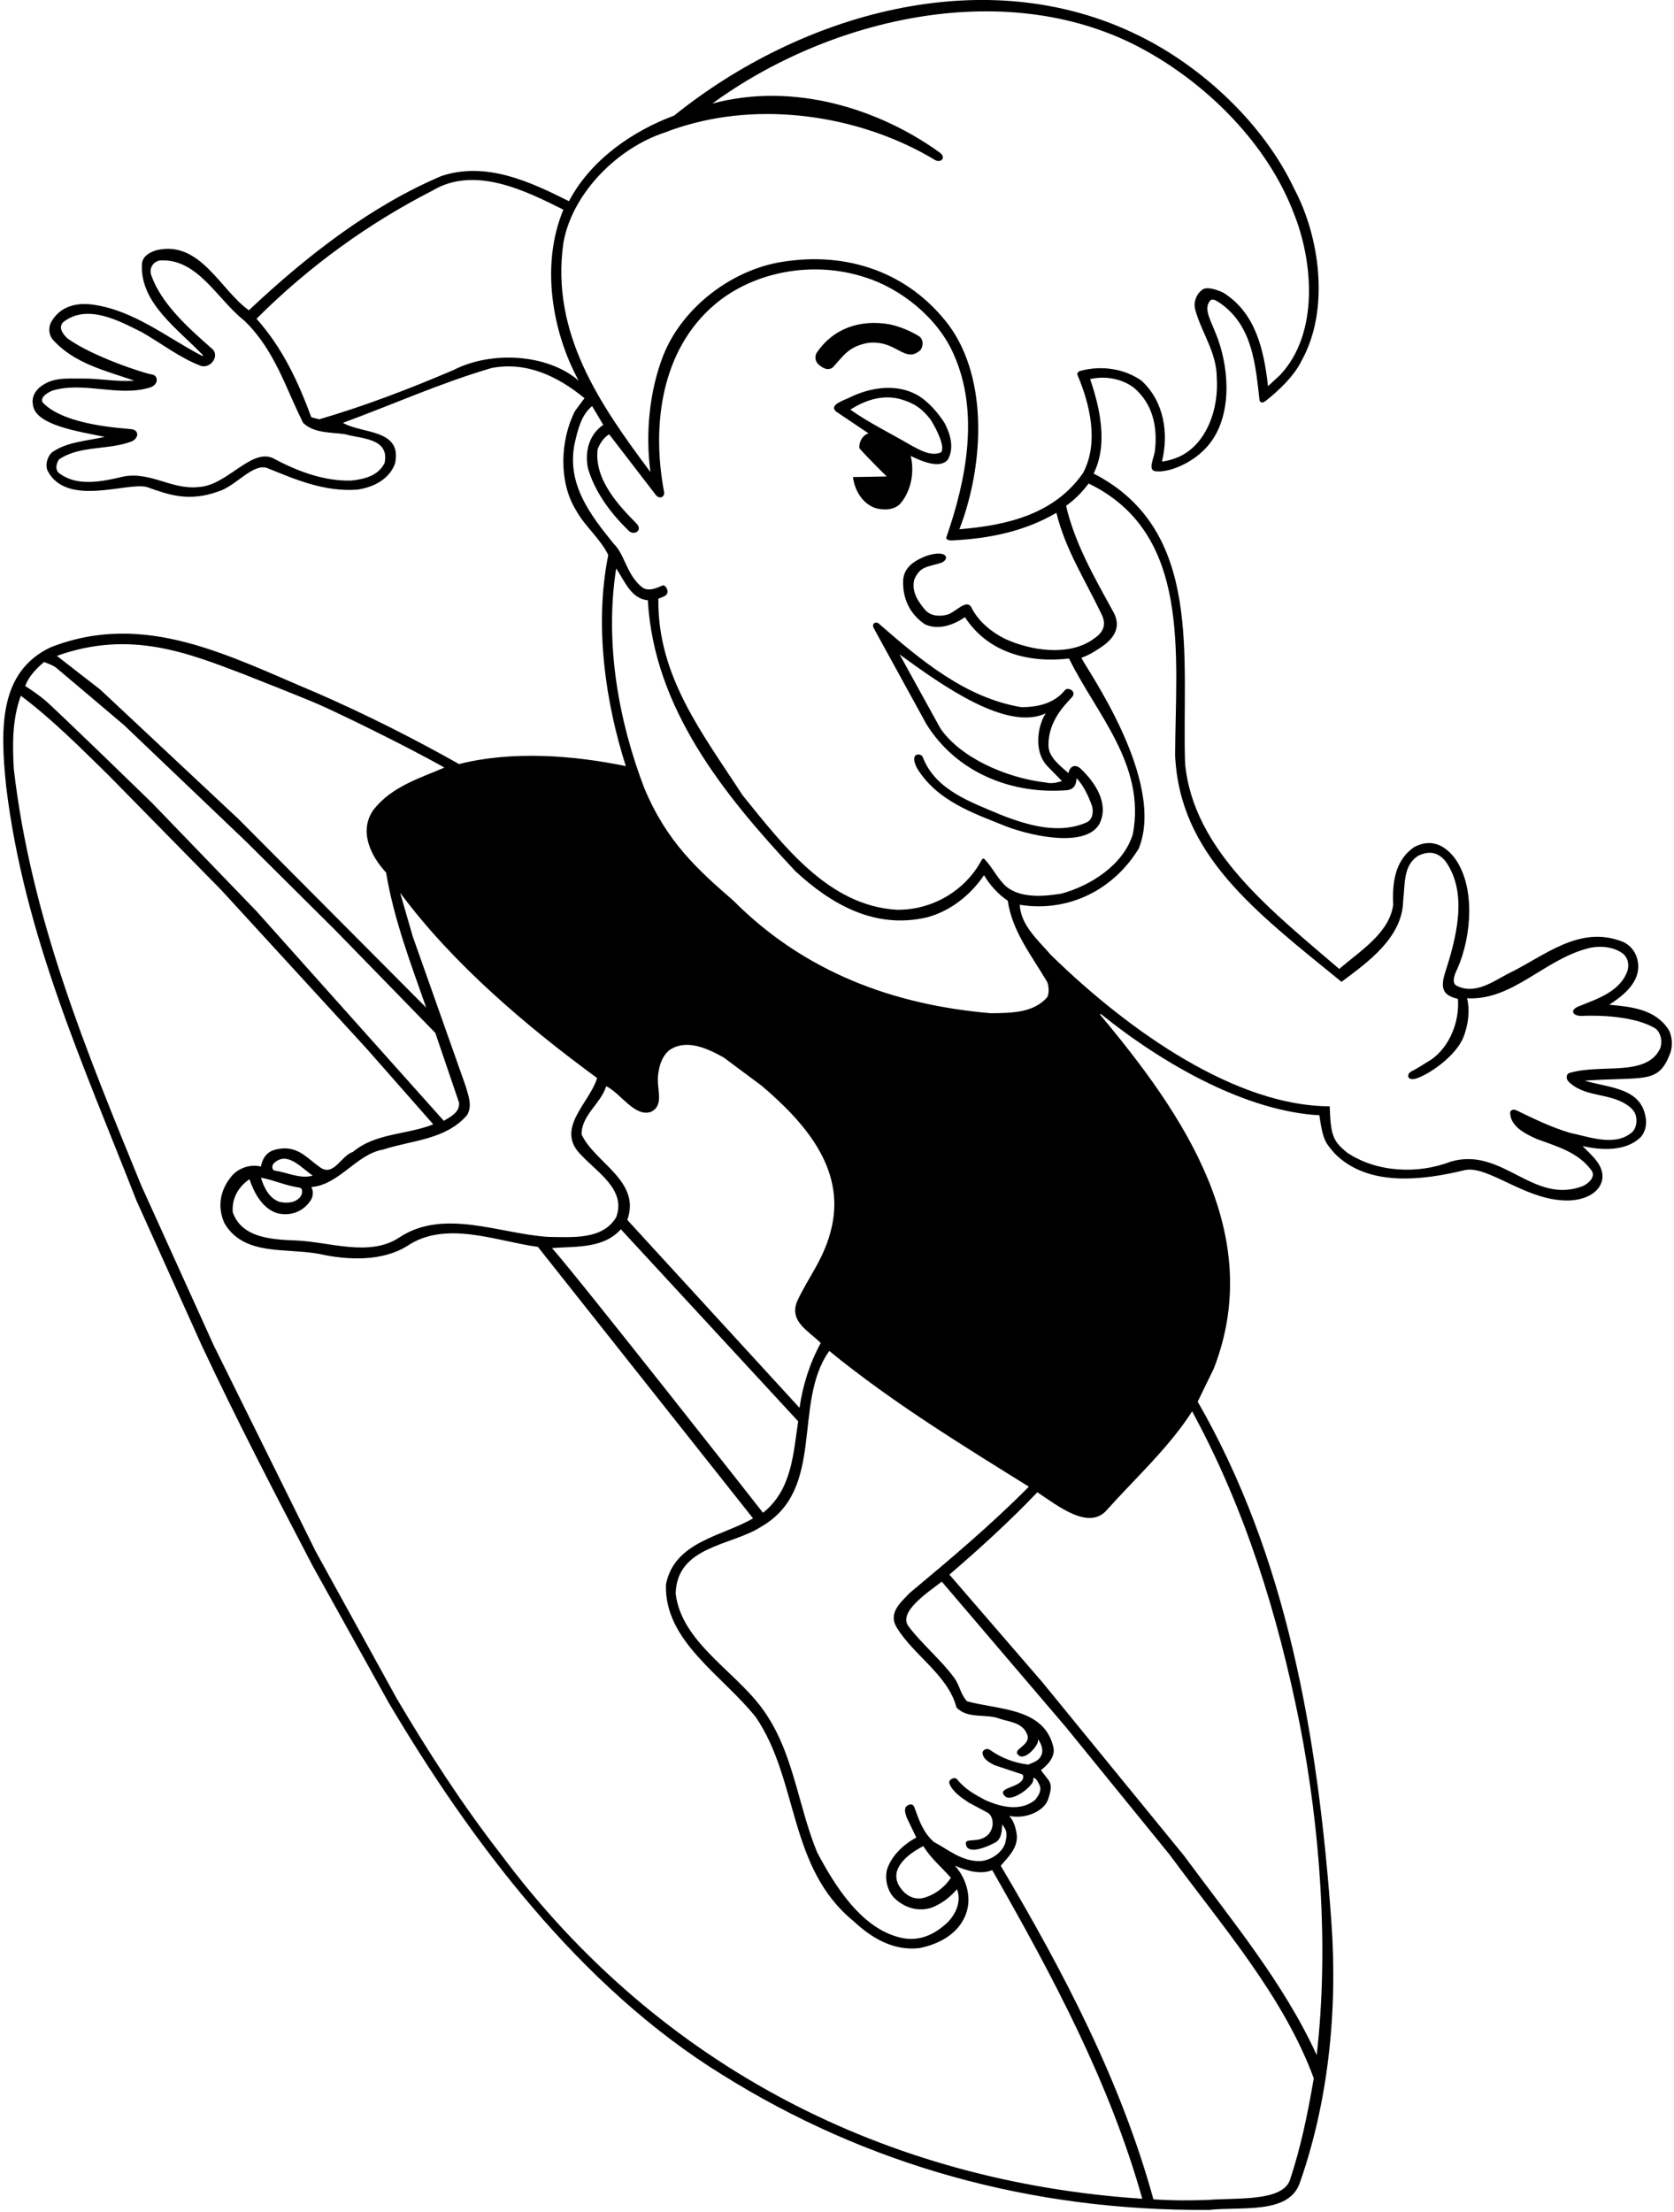 <?xml version="1.0" encoding="UTF-8"?>
<svg xmlns="http://www.w3.org/2000/svg" xmlns:xlink="http://www.w3.org/1999/xlink" width="514pt" height="679pt" viewBox="0 0 514 679" version="1.1">
<g id="surface1">
<path style=" stroke:none;fill-rule:nonzero;fill:rgb(0%,0%,0%);fill-opacity:1;" d="M 512.289 316.02 C 508.148 309.809 500.949 309.09 494.109 308.461 C 498.16 305.852 502.84 302.16 503.02 297.031 C 503.109 293.699 501.488 290.641 498.43 289.199 C 484.93 283.711 474.039 293.699 463.059 298.922 C 458.289 301.438 452.797 305.473 447.215 302.594 C 445.473 301.723 446.879 298.621 447.508 297.363 C 452.008 287.102 453.027 271.645 446.41 263.102 C 442.711 258.57 438.578 257.789 434.262 260.039 C 428.41 264 427.422 270.84 427.781 277.77 C 426.609 286.5 417.52 291.988 411.219 297.48 C 391.059 280.109 366.398 261.301 363.879 234.391 C 362.801 202.078 369.73 162.84 335.801 145.379 C 340.301 136.379 337.691 125.039 334.719 116.398 C 339.219 115.32 344.441 116.219 348.129 119.012 C 353.891 123.871 355.512 130.98 354.609 138.449 C 354.258 140.855 352.414 144.219 354.652 144.656 C 358.793 145.277 366.488 142.141 370.988 136.738 C 378.191 128.188 377.559 114.328 374.051 104.34 C 372.117 98.812 369.402 95.195 371.441 92.461 C 372.262 91.297 373.781 92.551 374.68 93.09 C 384.578 100.02 385.48 111.809 386.738 122.879 C 386.738 122.879 387.027 124.215 388.539 123.148 C 392.473 120.066 397.359 115.5 399.699 110.641 C 408.34 95.07 405.281 72.75 397.359 57.898 C 388 38.102 369.371 20.641 349.84 11.012 C 302.23 -12.57 245.406 4.535 206.977 35.496 C 194.555 40.086 181.449 48.898 174.699 61.77 C 163 55.922 149.41 49.441 135.551 54.031 C 113.949 63.211 94.418 78.328 76.418 95.25 C 67.691 89.129 61.41 73.516 47.91 76.848 C 46.02 77.477 43.516 78.652 43.57 81.48 C 43.211 93.18 54.551 100.922 62.379 109.109 L 62.109 109.289 C 51.219 103.621 41.23 95.34 28.629 93.539 C 23.098 92.738 18.281 94.262 15.668 98.941 C 14.859 100.559 14.957 102.688 16.121 104.16 C 22.602 111.539 32.32 113.789 41.23 116.852 C 35.832 117.301 30.52 116.129 25.031 116.219 C 20.258 116.258 15.992 115.738 12.07 119.012 C 10.539 120.449 9.73 122.07 10.09 124.23 C 10.824 130.602 24.129 132.422 32.141 134.129 C 26.559 135.391 20.441 135.66 15.941 138.898 C 14.699 140.031 13.781 142.41 14.59 144.48 C 20.441 155.82 38.992 147.914 45.102 149.52 C 51.668 151.859 57.988 154.246 67.328 150.781 C 72.551 149.07 77.629 142.23 82 143.672 C 90.641 147.18 99.551 151.051 109.629 150.328 C 114.398 149.699 119.711 147.18 121.328 142.141 C 123.488 131.609 110.98 133.23 105.309 129.809 C 120.52 124.23 135.281 117.57 150.941 112.98 C 161.738 110.91 171.371 115.59 179.469 122.25 L 176.59 126.121 C 172 134.938 171.461 147.988 176.859 156.629 C 179.469 161.488 184.422 165.449 186.762 170.398 C 182.441 191.91 185.859 215.488 192.16 235.199 C 175.961 231.871 157.328 230.43 140.949 234.57 C 126.73 226.559 112.238 219.27 97.391 212.789 C 70.078 201.312 44.457 187.379 15.488 198.75 C -0.168 206.238 -0.027 223.133 1.898 241.5 C 7.391 287.039 25.75 327.27 41.859 368.488 L 61.93 413.039 C 72.641 435.898 84.34 458.398 96.039 480.809 L 119.352 522.75 C 144.281 564.871 177.941 609.961 221.77 636.961 C 265.871 664.59 316.539 678.898 371.262 678.449 C 381.25 677.371 395.605 679.891 399.07 670.262 C 407.711 645.691 410.812 617.934 408.789 589.891 C 404.664 532.699 395.109 477.84 367.75 430.32 L 372.699 420.148 C 388.719 378.93 363.25 341.938 337.781 311.52 L 337.961 311.25 C 357.941 327.359 383.18 341.215 405.102 342.391 C 406.242 350.395 407.078 350.852 409.691 354 C 419.949 364.531 436.871 362.371 449.828 359.219 C 456.66 357.805 467.555 367.684 479.438 368.488 C 484.48 368.938 490.223 367.391 491.77 362.91 C 493.211 358.051 488.531 354.629 485.922 351.84 C 491.77 353.188 499.328 353.551 503.828 349.051 C 505.09 347.52 505.629 345.629 505.359 343.469 C 504.102 333.93 494.355 334.066 486.551 331.77 C 505.332 330.488 509.254 332.961 512.922 323.129 C 513.641 320.879 513.461 318 512.289 316.02 Z M 106.031 133.32 C 110.711 134.734 119.711 134.398 118.09 142.141 C 116.109 146.102 111.879 147.09 107.922 147.539 C 99.336 147.785 91.09 144.57 83.711 140.609 C 76.984 137.707 69.668 149.07 61.031 149.52 C 52.301 150.512 45.551 144.031 36.461 146.641 C 30.609 147.988 23.68 149.16 18.551 145.559 C 16.75 144.48 17.199 142.41 18.102 141.059 C 24.488 136.648 33.488 138.27 40.512 135.48 C 42.609 134.477 42.738 132.148 40.512 131.789 C 38.281 131.43 19.988 130.801 13.148 123.602 C 12.246 122.328 13.926 120.777 16.121 119.91 C 25.84 117.031 36.281 121.891 45.91 119.012 C 48.812 118.195 48.684 115.223 46.629 114.961 C 44.574 114.695 28.539 109.559 20.711 103.891 C 19.359 102.629 17.828 100.648 19.359 98.941 C 26.738 93.09 36.551 98.488 43.57 102 C 49.602 105.422 55.27 109.922 61.75 112.352 C 63.551 112.801 65.168 111.719 65.801 110.188 C 66.25 109.199 66.07 107.852 65.168 107.129 C 57.699 100.559 49.418 93.18 46.359 84.27 C 45.84 82.016 47.168 80.309 49.148 79.949 C 60.762 79.32 66.609 91.828 75.07 98.488 C 84.43 107.578 87.668 119.102 93.07 129.809 C 96.488 133.141 101.922 132.668 106.031 133.32 Z M 139.238 113.609 C 125.738 119.371 112.148 124.59 98.02 128.73 L 95.59 128.102 C 91.629 117.391 86.859 106.949 78.762 97.859 C 95.051 81.57 113.41 68.43 132.762 58.531 C 145.629 50.789 161.199 58.441 172.988 64.379 C 165.969 81.121 169.48 101.82 177.672 116.852 C 168.039 108.57 150.762 107.672 139.238 113.609 Z M 172.988 74.551 C 175.691 59.25 189.73 45.301 204.309 40.621 C 206.848 39.629 208.539 39.09 210.699 38.461 C 236.172 30.988 265.512 36.121 287.02 49.078 C 288.898 50.227 290.84 48.289 288.281 46.648 C 269.957 33.512 243.82 25.051 218.711 31.801 C 254.801 5.43 309.688 -7.613 351.371 15.328 C 371.34 26.32 389.262 44.578 397.18 65.281 C 403.211 80.129 405.102 102.359 393.039 115.141 L 389.352 118.559 C 388.09 107.672 385.688 96.203 375.695 89.906 C 373.949 89.039 371.191 88.07 369.57 88.699 C 367.5 89.867 366.172 92.738 367.121 95.52 C 369.102 102.359 373.512 108.211 373.602 115.77 C 374.32 125.852 370.301 136.379 362.172 140.16 C 358.906 141.594 356.77 141.688 356.77 141.688 C 358.93 133.051 357.398 123.148 350.469 116.852 C 345.34 113.25 338.324 112.055 331.66 113.879 C 330.465 114.324 330.852 115.141 330.852 115.141 C 334.629 124.051 337.512 135.84 332.559 145.199 C 323.738 157.891 309.16 161.309 294.578 162.48 C 301.871 143.672 303.762 116.762 291.34 99.84 C 279.012 83.551 260.109 77.16 240.129 80.398 C 224.738 82.828 209.441 94.352 203.59 109.289 C 199.449 120 198.102 132.961 199.719 144.93 C 184.238 124.23 169.031 102.27 172.988 74.551 Z M 176.41 136.289 C 177.398 132.059 178.391 127.469 181.809 124.68 L 185.23 130.438 C 180.82 133.41 179.469 138.809 180.551 143.852 C 182.711 151.141 187.57 157.711 193.238 163.109 C 194.711 164.402 197.523 162.84 195.398 160.68 C 190.527 155.73 182.262 147.359 183.52 137.82 C 184.238 136.109 185.32 134.398 187.031 133.32 L 201.43 152.039 C 202.531 153.348 204.305 152.617 203.859 150.781 C 200.078 130.531 202.961 107.398 219.609 93.359 C 231.762 83.191 249.852 80.039 265.422 85.078 C 276.578 88.5 287.922 97.59 292.781 108.66 C 300.789 126.391 296.738 147.27 290.621 164.82 C 290.312 165.703 291.344 165.953 292.422 165.898 C 304.031 165.359 314.828 163.02 324.371 157.438 C 327.07 168.602 333.281 178.23 338.141 188.398 C 340.031 192.059 338.5 194.34 335.801 196.141 C 328.238 201.629 316.449 199.738 308.621 196.141 C 304.57 194.16 300.609 190.922 298.449 186.871 C 297 183.25 293.32 188.219 290.621 188.762 C 288.371 189.301 285.762 189.121 284.141 187.32 C 281.891 184.711 279.82 181.648 280.719 177.961 C 282.43 173.91 284.738 174.078 288.25 173 C 291.75 172.336 291.586 168.336 284.41 170.672 C 281.352 171.93 277.562 173.75 277.301 178.23 C 277.121 183.629 279.281 188.488 283.961 191.641 C 288.102 193.621 292.871 191.82 296.289 189.48 C 303.398 200.461 316 203.609 328.238 202.172 C 336.609 219.18 351.82 234.75 347.859 255.988 C 345.07 265.438 334.898 271.922 325.898 274.352 C 320.41 275.25 313.391 275.789 308.98 272.188 C 306.191 269.672 304.84 266.43 302.5 264 C 302.5 264 301.988 263.094 301.422 264 C 296.445 273.414 286.211 279.48 275.32 279.301 C 254.441 278.039 240.672 259.77 227.98 244.109 C 215.922 225.48 201.789 207.66 202.148 183.809 C 203.141 183.359 204.719 183.066 204.941 181.922 C 205.121 180.93 204.199 179.418 203.41 179.762 C 201.52 180.57 198.922 181.816 196.93 180.121 C 192.312 176.188 191.789 170.137 188.469 166.98 C 181.27 158.07 173.98 148.711 176.41 136.289 Z M 189.191 174.539 C 191.621 177.961 193.691 183.898 198.91 184.262 C 200.801 217.379 222.039 243.75 244.18 267.422 C 255.34 277.77 268.75 285.328 284.59 281.641 C 291.52 279.84 297.91 274.98 302.141 268.68 C 303.852 271.648 306.641 274.711 309.43 276.512 C 310.781 285.961 316.809 293.43 321.578 301.531 C 322.031 302.879 322.211 304.77 321.578 306.121 C 317.352 310.98 310.691 310.98 304.301 311.07 C 274.422 308.551 247.059 298.469 225.191 276.512 C 214.121 266.879 204.75 258.5 197.828 241.949 C 190 221.52 185.59 197.578 189.191 174.539 Z M 275.32 499.621 C 280.629 508.352 291.07 514.199 293.68 524.188 C 297.102 527.879 302.859 525.988 307.09 527.699 C 310.148 528.688 314.109 528.871 315.461 532.648 C 316.539 536.16 309.945 537.09 313.121 539.129 C 314.723 539.887 317.441 537.422 318.52 535.262 C 318.664 534.891 318.77 534.395 318.699 533.91 C 319.691 535.262 320.59 537.422 319.602 539.129 C 318.789 540.75 317.078 541.109 315.73 541.738 C 311.32 541.199 307.359 539.672 303.852 537.148 C 302.996 536.594 301.617 537.23 301.691 538.23 C 301.871 540.121 303.941 541.199 305.379 541.922 L 313.75 544.711 C 314.375 544.992 314.23 545.699 314.02 546.238 C 312.672 549.031 305.516 548.816 308.801 551.641 C 310.379 552.801 315.191 550.109 316.988 547.32 C 317.211 546.867 317.352 546.422 317.262 545.789 C 318.34 545.969 318.699 547.141 319.148 547.949 C 319.961 549.75 318.879 551.188 317.891 552.539 C 313.301 556.32 307.145 554.734 302.32 552.539 C 299.352 550.922 296.289 549.301 293.859 546.238 C 293.145 545.379 291.055 546.336 291.52 547.59 C 292.512 550.109 295.211 551.91 297.371 553.352 L 303.398 556.59 C 304.875 557.625 305.539 560.625 303.578 563.07 C 300.445 566.457 295.539 563.539 296.738 566.762 C 297.789 569.211 303.039 567.031 305.559 565.68 C 307.461 564.664 307.629 562.262 307.719 560.102 C 308.891 561.719 309.5 562.5 308.621 565.949 C 307.539 569.012 304.121 571.078 301.238 571.352 C 295.48 571.711 290.801 567.57 286.75 565.5 C 283.422 562.531 282.254 558.961 280.812 555 C 280.438 553.812 279.625 553.75 278.738 554.25 C 277.301 554.969 278.02 556.859 278.379 557.938 L 281.352 564.148 C 277.391 566.219 273.43 570 272.262 574.32 C 271.75 577.188 272.441 580.168 274.238 582.332 C 277.391 585.66 282 587.125 286.301 585.57 C 289.18 584.398 291.789 582.418 293.859 579.988 C 295.211 583.77 293.59 587.371 291.07 590.07 C 287.109 593.848 282.25 596.281 276.398 594.84 C 264.34 591.961 256.238 578.73 250.93 568.738 C 244.809 553.98 243.641 537.148 233.648 524.012 C 225.012 512.578 209.262 503.938 207.461 489.27 C 207.82 474.602 224.559 474.602 233.648 468.75 C 253.719 457.32 243.191 430.859 254.621 414.75 C 274.148 430.68 295.121 443.461 315.91 456.422 C 304.121 468.301 291.816 478.625 279.309 489.062 C 276.609 491.941 272.625 495.129 275.32 499.621 Z M 291.969 576.48 C 289.988 579.539 286.57 582.059 283.059 582.781 C 280.625 583.125 278.75 582.125 277.301 580.621 C 275.438 578.5 274.961 576.84 275.32 574.77 C 276.309 571.078 280.359 568.379 283.512 566.762 C 285.672 570.359 289 573.148 291.969 576.48 Z M 169.48 383.16 C 176.949 382.621 185.32 383.34 190.629 377.398 L 245.078 436.352 C 243.551 446.52 243.102 457.41 234.281 464.43 C 234.281 464.43 177.309 391.891 169.48 383.16 Z M 199.988 341.309 C 204.219 339.059 201.324 334.094 202.148 329.43 C 202.512 326.82 203.32 324.391 205.391 322.5 C 210.699 318.719 217.359 321.961 222.219 324.66 L 233.828 333.301 C 247.086 344.562 259.379 358.59 255.43 376.5 C 253.234 386.453 248.141 391.98 244.629 399.809 C 242.469 405.84 248.227 408.539 252.012 412.32 C 248.68 418.352 246.484 425.285 245.492 432.215 L 192.609 374.52 C 196.93 362.551 182.441 356.879 178.57 348.238 C 178.57 342.301 184.512 338.789 186.129 333.48 C 190.539 335.551 194.953 343.199 199.988 341.309 Z M 183.34 330.961 C 181.09 338.609 170.109 346.621 178.57 354.719 C 183.52 360.031 192.34 365.34 189.191 373.711 C 185.051 380.641 175.961 379.828 168.398 379.738 C 153.551 378.84 136.27 370.828 122.59 379.922 C 113.32 386.039 101.078 381.18 90.641 380.82 C 83.168 380.551 74.168 379.922 71.469 372.18 C 71.109 367.949 73.18 364.352 76.602 362.012 C 77.949 366.059 80.379 370.738 84.789 372.359 C 89.02 373.594 93.16 372 95.41 368.488 C 96.129 367.41 96.312 365.691 95.59 364.438 C 104.23 363.719 109.359 354.359 117.641 352.922 C 126.461 350.039 136.809 349.949 143.379 342.391 C 145.18 339.602 143.738 336.09 142.93 333.301 L 126.73 287.488 L 122.859 274.078 C 138.969 295.859 161.828 315.211 183.34 330.961 Z M 91.988 364.621 C 93.07 364.883 92.891 366.328 92.352 367.23 C 91.047 369.203 88.211 369.57 85.691 368.938 C 82.539 367.77 81.012 364.438 80.109 361.559 C 84.16 362.281 87.398 363.938 91.988 364.621 Z M 83.98 357.238 C 88.121 353.102 92.531 358.59 96.039 360.93 C 91.988 362.012 88.301 359.938 84.43 359.398 C 83.414 359.211 83.441 357.961 83.98 357.238 Z M 74.711 206.938 C 74.711 206.938 92.602 213.98 97.75 216.211 C 102.898 218.438 123.852 228.539 136.449 235.648 C 128.801 238.98 120.34 241.41 114.672 248.609 C 110 255.25 114 263 118.539 267.871 C 120.969 282.359 126.102 295.77 130.871 309.359 L 73.18 251.398 L 30.789 211.711 L 17.469 201.359 C 39.953 193.289 57.688 200.469 74.711 206.938 Z M 13.512 203.25 C 13.512 203.25 16.16 204.129 17.199 204.961 C 18.238 205.793 38.168 222.688 38.168 222.688 L 75.52 258.328 L 102.969 285.602 L 133.66 317.102 L 140.949 338.52 C 141.219 341.488 138.34 342.84 136.27 344.102 L 78.762 279.75 L 46.629 246.449 C 46.629 246.449 16.863 217.504 13.781 214.949 C 10.695 212.398 7.75 210.629 7.75 210.629 C 8.738 207.75 11.078 205.32 13.512 203.25 Z M 153.73 569.188 C 141.762 553.801 131.41 537.688 121.781 521.398 L 96.941 476.309 L 65.621 413.039 L 43.391 363.988 C 26.559 322.859 9.551 281.91 4.238 236.102 C 3.789 228.449 3.789 220.621 6.398 213.602 C 16.031 220.801 24.852 229.711 33.398 238.078 L 67.961 273.27 L 112.512 321.871 L 133.031 345.18 C 124.93 348.422 115.301 347.789 108.371 353.641 C 104.77 354.719 102.43 361.469 98.199 358.32 C 94.691 355.891 92.035 352.359 86.949 352.559 C 84.16 352.828 81.055 353.348 80.109 358.141 C 76.664 357.25 73.152 358.805 71.328 360.828 C 67.82 364.879 66.52 370.02 68.859 375.422 C 74.711 385.68 87.602 383.047 98.02 384.961 C 106.84 386.938 117.379 387.301 125.02 382.531 C 136.898 374.52 152.469 381.09 165.16 382.801 L 231.219 466.141 C 221.949 471.629 207.102 473.16 204.488 486.391 C 203.859 503.852 221.859 514.289 232.121 527.25 C 245.352 546.781 241.93 573.422 262.18 589.891 C 267.672 595.02 274.328 598.98 282.25 598.082 C 287.828 597 293.77 594.121 296.289 588.359 C 298.629 583.141 296.922 576.93 293.23 572.789 C 296.648 574.23 300.879 575.672 304.66 574.141 C 323.109 606.449 340.66 639.211 350.738 675.031 C 272.801 669.898 202.602 634.891 153.73 569.188 Z M 396.102 669.18 C 393.828 675.973 379.898 674.668 370.988 675.391 C 365.23 675.57 360.609 675.617 354.16 675.211 C 344.172 638.941 326.621 605.461 307.27 572.789 C 309.52 570.18 312.488 567.391 312.219 563.52 C 311.949 561.359 311.41 559.199 309.879 557.488 C 314.828 558.57 320.789 556.086 321.941 552.09 C 322.57 549.84 323.234 548.145 321.762 546.238 L 319.602 543.449 C 321.941 541.738 324.016 539.145 323.469 536.52 C 320.68 524.188 306.641 525 296.922 522.301 C 294.941 520.141 294.672 517.438 293.051 515.188 C 289 509.609 283.059 504.75 279.012 499.352 C 275.598 495.016 284.719 488.984 289.18 485.578 L 327.34 530.309 L 359.109 569.371 C 375.488 591.598 394.121 612.93 403.391 638.039 C 401.59 648.66 399.43 659.191 396.102 669.18 Z M 339.488 463.98 C 348.398 453.988 358.93 444.449 366.039 433.289 C 382.238 463.078 392.32 495.48 399.07 529.23 C 405.371 561.449 408.07 597.988 404.289 630.93 C 394.301 608.969 378.191 589.531 363.43 569.551 L 320.051 516.449 L 291.52 483.422 C 300.609 475.59 310.238 466.859 318.52 458.129 C 325.246 462.664 334.023 469.469 339.488 463.98 Z M 509.859 321.602 C 507.789 326.641 502.137 327.582 497.621 327.898 C 492.219 328.262 486.641 327.988 481.781 329.43 C 480.824 329.898 480.824 331.215 481.602 332.039 C 485.738 336.18 491.84 335.77 496.898 337.801 C 498.969 338.699 501.672 340.141 502.301 342.57 C 502.742 344.445 502.32 346.379 501.219 347.52 C 495.91 352.199 487.898 348.961 482.051 347.789 C 476.289 346.078 470.98 343.469 465.578 340.859 C 464.586 340.414 463.625 340.836 463.691 341.762 C 463.871 345.988 468.641 348.238 471.879 349.68 C 477.91 351.93 484.66 353.73 488.711 359.398 C 489.984 361.285 487.797 363.348 485.922 364.172 C 470.621 369.93 461.441 352.02 445.512 356.609 C 435.25 360.57 422.648 359.938 413.559 353.82 C 409.328 350.309 408.59 348.691 408.277 339.641 C 379.777 339.602 347.051 317.012 322.66 293.16 C 318.789 288.66 313.391 284.07 313.121 277.77 C 328.148 280.199 342.012 273.09 349.66 260.488 C 358.121 239.52 333.262 204.895 332.047 201.961 C 334.348 201.062 335.496 200.426 337.328 199.199 C 343.414 195.445 343.988 191.422 341.648 187.5 C 335.98 177.148 330.039 166.891 327.34 155.281 C 330.039 153.391 332.289 151.051 334.27 148.438 C 366.039 163.828 360.91 201.27 360.82 231.961 C 362.262 262.379 385.074 279.586 411.91 301.43 C 419.898 295.473 430.66 287.852 430.84 276.512 C 431.469 271.469 430.75 265.531 435.609 262.648 C 438.496 261.328 441.258 261.328 443.801 264.359 C 451 274.352 446.949 288.57 443.621 298.922 C 442.18 303.688 443.293 305.645 447.652 306.66 C 448.191 313.59 445.148 321.328 439.48 325.289 C 437.336 326.566 435.012 328.164 433.414 328.891 C 431.812 329.617 431.961 331.941 434.711 331.141 C 438.547 330.023 446.949 324.391 449.379 318.359 C 450.73 314.852 451.449 310.438 450.461 306.48 C 464.359 307.242 473.949 294.746 487.449 291.18 C 491.016 290.238 495.281 290.551 498.25 292.711 C 499.781 293.969 500.246 295.766 499.781 297.84 C 497.621 304.41 490.422 306.66 484.84 308.91 C 481.938 310.004 482.664 312.035 485.922 311.879 C 490.195 311.672 502.031 311.789 508.422 315.84 C 510.039 317.281 510.398 319.531 509.859 321.602 Z M 261.73 121.621 C 259.586 122.836 254.164 124.164 256.781 126.391 L 266.68 133.051 C 264.664 133.664 263.621 136.02 263.891 137.641 C 266.5 140.609 272.262 146.281 272.262 146.281 L 261.91 146.461 C 262.359 150.422 264.789 154.648 268.84 156 C 271.449 156.719 274.691 156.629 276.578 154.469 C 279.82 150.512 280.809 144.93 279.641 139.98 C 282.969 141.602 288.664 144.086 291.07 141.059 C 293.051 137.461 291.789 133.141 289.988 129.809 C 288.102 126.84 285.309 123.602 282.25 121.621 C 275.949 117.75 268.121 118.738 261.73 121.621 Z M 285.672 128.73 C 287.648 131.789 290.336 137.336 288.91 138.898 C 285.836 140.164 282.586 138.25 279.461 136.559 C 273.34 132.961 266.949 129.898 261.102 125.762 C 265.328 123.059 270.73 120.988 276.398 122.52 C 280.414 123.664 283 125.25 285.672 128.73 Z M 250.66 108.48 C 255.789 100.738 264.164 98 273.16 99.57 C 276.398 100.289 279.461 101.551 282.25 103.262 C 283.586 104.25 283.512 106.141 282.699 107.398 C 277.84 111.898 275.414 104.332 266.664 105.25 C 260.414 106.332 258.852 109.469 255.699 112.801 C 254.164 113.918 252.641 112.98 251.559 112.078 C 250.57 111.359 250 109.918 250.66 108.48 Z M 268.211 192.719 C 273.609 202.531 279.012 212.43 284.41 222.238 C 293.59 237.09 310.512 244.02 327.789 242.578 C 329.859 242.219 330.406 240.969 330.578 238.891 C 332.828 241.41 334.09 244.199 335.172 247.078 C 335.781 248.527 335.781 251.531 333.641 252.48 C 325.32 256.16 315.926 253.535 307.27 250.141 C 298.441 246.344 287.199 242.672 283.328 232.41 C 282.871 231.133 278.953 230.859 281.621 235.922 C 287.922 246.09 299.078 249.711 309.25 253.828 C 317.566 256.906 334.043 260.336 337.785 252.535 C 340.395 246.504 336.34 240.328 331.93 236.102 C 330.227 234.41 328.496 235.141 328.059 237.359 C 325.449 235.02 322.027 232.508 321.941 228.988 C 321.758 221.48 326.977 216.395 329.141 214.051 C 330.77 212.281 327.855 210.734 326.98 211.891 C 323.648 216.031 318.52 217.109 313.57 217.109 C 296.559 214.23 283.059 202.98 269.738 191.371 C 268.754 190.699 267.66 191.52 268.211 192.719 Z M 321.129 219 C 319.137 221.617 316.84 230.133 321.578 235.199 L 326.078 239.789 C 324.73 240.238 322.75 240.688 321.129 240.238 C 308.621 238.801 294.711 232.41 288.73 223.59 L 276.219 200.91 C 289.539 210.629 309.188 224.578 321.129 219 "/>
</g>
</svg>
